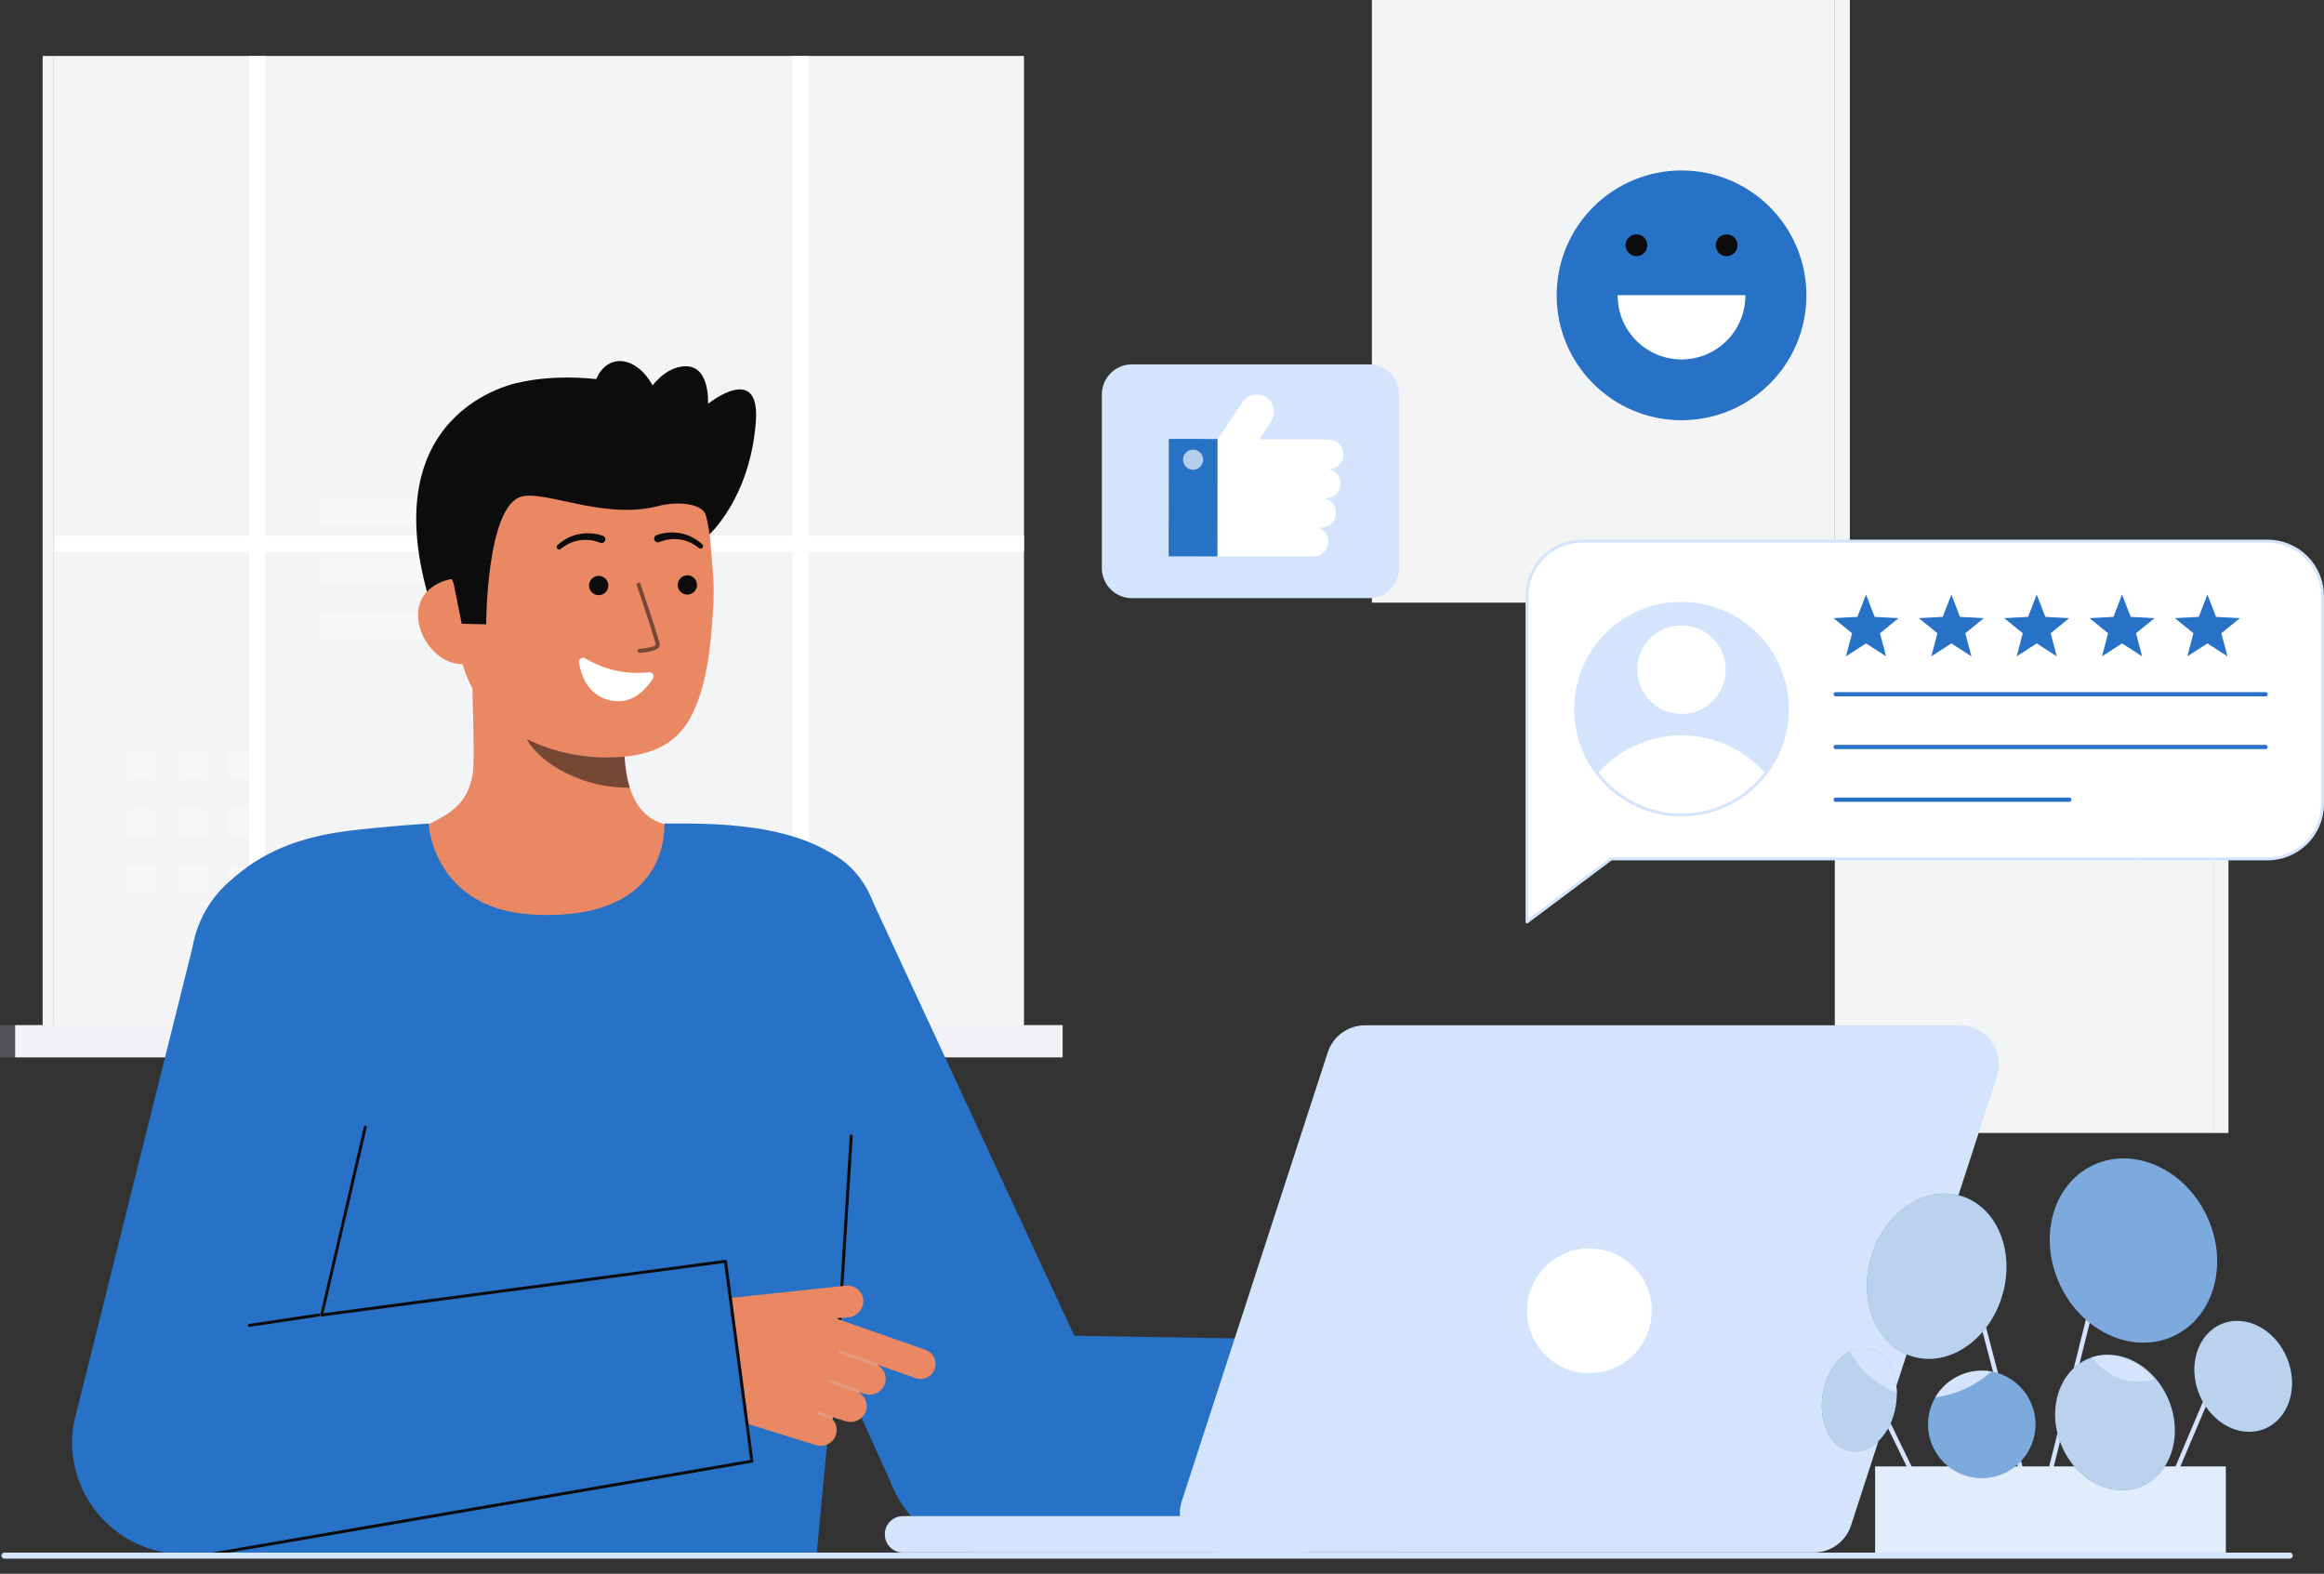 <svg width="96" height="65" viewBox="0 0 96 65" fill="none" xmlns="http://www.w3.org/2000/svg">
<rect x="0" y="0" width="96" height="65" fill="#333333" stroke="none"/>
<g clip-path="url(#clip0_3569_394579)">
<path d="M75.793 0H56.67V24.891H75.793V0Z" fill="#F4F4F4"/>
<path d="M75.793 24.891H76.414V-0.001H75.793V24.891Z" fill="#F4F4F4"/>
<path opacity="0.05" d="M75.793 24.891H76.414V-0.001H75.793V24.891Z" fill="#D4E4FC"/>
<path opacity="0.05" d="M72.309 4.535H60.153V20.358H72.309V4.535Z" fill="#D4E4FC"/>
<path opacity="0.03" d="M72.31 4.535H71.676V20.358H72.31V4.535Z" fill="#D4E4FC"/>
<path d="M91.433 31.012H75.793V46.795H91.433V31.012Z" fill="#F4F4F4"/>
<path opacity="0.05" d="M88.584 33.887H78.642V43.92H88.584V33.887Z" fill="#D4E4FC"/>
<path d="M91.433 46.795H92.053V31.012H91.433V46.795Z" fill="#F4F4F4"/>
<path opacity="0.05" d="M91.433 46.795H92.053V31.012H91.433V46.795Z" fill="#D4E4FC"/>
<path opacity="0.03" d="M88.584 33.887H87.95V43.92H88.584V33.887Z" fill="#D4E4FC"/>
<path d="M42.299 2.311H2.221V42.388H42.299V2.311Z" fill="#F4F4F4"/>
<path d="M2.222 2.311H1.762V42.388H2.222V2.311Z" fill="#F4F4F4"/>
<path opacity="0.05" d="M2.222 2.311H1.762V42.388H2.222V2.311Z" fill="#D4E4FC"/>
<path opacity="0.05" d="M11.93 29.927V19.441H20.52V25.533H33.824V36.32H39.479V42.388H33.824H32.735H4.149V29.927H11.93Z" fill="#D4E4FC"/>
<path opacity="0.34" d="M19.417 20.58H13.162V21.718H19.417V20.58Z" fill="#FFFFFA"/>
<path opacity="0.34" d="M19.417 22.939H13.162V24.078H19.417V22.939Z" fill="#FFFFFA"/>
<path opacity="0.34" d="M19.417 25.299H13.162V26.437H19.417V25.299Z" fill="#FFFFFA"/>
<path opacity="0.34" d="M6.411 31.033H5.258V32.172H6.411V31.033Z" fill="#FFFFFA"/>
<path opacity="0.34" d="M6.411 33.393H5.258V34.531H6.411V33.393Z" fill="#FFFFFA"/>
<path opacity="0.34" d="M6.411 35.752H5.258V36.89H6.411V35.752Z" fill="#FFFFFA"/>
<path opacity="0.34" d="M8.544 31.033H7.391V32.172H8.544V31.033Z" fill="#FFFFFA"/>
<path opacity="0.34" d="M8.544 33.393H7.391V34.531H8.544V33.393Z" fill="#FFFFFA"/>
<path opacity="0.34" d="M8.544 35.752H7.391V36.89H8.544V35.752Z" fill="#FFFFFA"/>
<path opacity="0.34" d="M10.619 31.033H9.466V32.172H10.619V31.033Z" fill="#FFFFFA"/>
<path opacity="0.34" d="M10.619 33.393H9.466V34.531H10.619V33.393Z" fill="#FFFFFA"/>
<path opacity="0.34" d="M10.619 35.752H9.466V36.89H10.619V35.752Z" fill="#FFFFFA"/>
<path d="M2.221 22.125H10.286V2.311H10.952V22.125H32.735V2.311H33.402V22.125H42.299V22.791H33.402V42.388H32.735V22.791H10.952V42.388H10.286V22.791H2.221V22.125Z" fill="white"/>
<path d="M43.895 42.34H0.625V43.673H43.895V42.34Z" fill="#F4F4F4"/>
<path opacity="0.1" d="M43.895 42.34H0.625V43.673H43.895V42.34Z" fill="#D4E4FC"/>
<path opacity="0.1" d="M0.625 42.34H0V43.673H0.625V42.34Z" fill="#D4E4FC"/>
<path opacity="0.1" d="M0.625 42.34H0V43.673H0.625V42.34Z" fill="#D4E4FC"/>
<path d="M29.246 22.128C29.246 22.128 30.982 20.625 31.222 17.418C31.408 14.934 29.246 16.68 29.246 16.68C29.246 16.68 29.363 14.891 28.082 15.153C26.803 15.416 26.203 17.328 26.203 17.328" fill="#0C0C0C"/>
<path d="M21.416 15.809C21.416 15.809 15.05 16.926 17.951 25.459H19.677" fill="#0C0C0C"/>
<path d="M28.586 34.33C28.558 34.327 28.244 39.529 22.201 39.076C18.017 38.762 16.525 34.323 16.429 34.323C16.88 34.227 17.64 34.088 17.84 33.981C18.499 33.627 19.314 33.258 19.526 31.979C19.649 31.241 19.441 27.469 19.505 26.723L25.927 28.156C25.838 29.732 25.21 33.385 27.411 34.032C27.777 34.139 28.172 34.237 28.586 34.33Z" fill="#E98862"/>
<path opacity="0.52" d="M26.017 32.538C25.917 32.214 25.852 31.88 25.824 31.542C25.753 30.77 25.768 29.992 25.866 29.223C24.561 29.047 23.331 28.508 22.316 27.668C22.197 28.108 21.541 30.033 21.723 30.451C22.066 31.243 23.679 32.538 26.017 32.538Z" fill="#0C0C0C"/>
<path d="M24.878 31.282C22.334 31.224 19.201 29.83 18.928 26.401L18.681 23.307C18.408 19.878 19.987 16.955 23.215 16.697C26.444 16.44 29.078 19.026 29.352 22.456L29.461 23.825C29.49 24.296 29.488 24.769 29.453 25.239C29.369 26.484 29.238 28.376 28.486 29.7C27.776 30.951 26.502 31.318 24.878 31.282Z" fill="#E98862"/>
<path d="M28.394 24.559C28.614 24.559 28.793 24.381 28.793 24.161C28.793 23.94 28.614 23.762 28.394 23.762C28.174 23.762 27.995 23.94 27.995 24.161C27.995 24.381 28.174 24.559 28.394 24.559Z" fill="#0C0C0C"/>
<path d="M24.731 24.583C24.952 24.583 25.13 24.404 25.13 24.184C25.13 23.964 24.952 23.785 24.731 23.785C24.511 23.785 24.332 23.964 24.332 24.184C24.332 24.404 24.511 24.583 24.731 24.583Z" fill="#0C0C0C"/>
<path d="M19.212 27.429C18.23 27.508 17.351 26.522 17.273 25.541C17.195 24.559 17.947 23.955 18.928 23.877L19.486 24.494L20.055 27.363L19.212 27.429Z" fill="#E98862"/>
<path d="M20.083 25.787C20.083 25.787 20.089 20.909 21.541 20.51C22.509 20.244 24.98 21.476 27.154 20.909C28.106 20.66 29.037 20.837 29.16 21.286C29.21 21.464 29.636 18.834 27.995 16.969C26.689 15.485 22.727 15.306 20.973 15.939C16.115 17.692 18.74 24.105 18.74 24.105L19.073 25.764L20.083 25.787Z" fill="#0C0C0C"/>
<g opacity="0.52">
<path d="M26.421 26.964H26.427C26.744 26.939 27.271 26.863 27.253 26.627C27.238 26.431 26.538 24.356 26.458 24.12C26.451 24.101 26.436 24.085 26.417 24.076C26.398 24.067 26.377 24.066 26.357 24.073C26.337 24.079 26.32 24.093 26.311 24.112C26.301 24.131 26.299 24.152 26.305 24.172C26.616 25.091 27.081 26.506 27.092 26.639C27.065 26.698 26.742 26.777 26.414 26.803C26.393 26.804 26.373 26.813 26.359 26.829C26.344 26.845 26.337 26.865 26.337 26.887C26.338 26.908 26.347 26.928 26.363 26.942C26.378 26.957 26.399 26.965 26.42 26.964L26.421 26.964Z" fill="#0C0C0C"/>
</g>
<path d="M27.129 22.099C27.451 21.986 27.798 21.962 28.133 22.029C28.298 22.062 28.457 22.118 28.605 22.198C28.751 22.275 28.887 22.371 29.009 22.483C29.029 22.5 29.042 22.525 29.044 22.552C29.047 22.578 29.038 22.604 29.022 22.625C29.005 22.646 28.981 22.659 28.954 22.662C28.928 22.666 28.901 22.658 28.88 22.642L28.874 22.637C28.76 22.545 28.635 22.467 28.502 22.405C28.371 22.343 28.232 22.302 28.089 22.282C27.805 22.241 27.516 22.276 27.251 22.382L27.241 22.386C27.222 22.395 27.201 22.4 27.181 22.401C27.16 22.402 27.139 22.398 27.12 22.391C27.101 22.383 27.083 22.372 27.068 22.358C27.053 22.343 27.041 22.326 27.033 22.307C27.025 22.288 27.021 22.267 27.021 22.247C27.021 22.226 27.025 22.205 27.033 22.186C27.041 22.167 27.053 22.15 27.068 22.136C27.083 22.121 27.101 22.11 27.12 22.103L27.129 22.099Z" fill="#0C0C0C"/>
<path d="M24.787 22.415C24.521 22.309 24.232 22.274 23.949 22.316C23.806 22.335 23.666 22.377 23.535 22.438C23.402 22.5 23.278 22.578 23.164 22.671L23.158 22.675C23.137 22.692 23.11 22.699 23.084 22.695C23.058 22.692 23.033 22.679 23.017 22.658C23 22.638 22.992 22.611 22.994 22.585C22.996 22.559 23.009 22.534 23.028 22.516C23.151 22.405 23.287 22.309 23.433 22.231C23.581 22.152 23.74 22.095 23.905 22.063C24.24 21.995 24.587 22.02 24.909 22.133C24.947 22.147 24.977 22.175 24.994 22.212C25.011 22.249 25.012 22.291 24.999 22.328C24.985 22.366 24.957 22.398 24.921 22.415C24.885 22.433 24.843 22.435 24.805 22.423L24.797 22.42L24.787 22.415Z" fill="#0C0C0C"/>
<path d="M26.809 27.766C25.889 27.872 24.96 27.669 24.168 27.188C24.141 27.172 24.109 27.163 24.077 27.164C24.045 27.165 24.014 27.175 23.988 27.193C23.961 27.21 23.94 27.235 23.927 27.265C23.914 27.294 23.91 27.326 23.915 27.358C24.003 27.9 24.321 28.89 25.471 28.962C26.213 29.008 26.721 28.415 26.972 28.025C26.99 27.998 26.999 27.967 26.999 27.934C27 27.902 26.991 27.871 26.973 27.843C26.956 27.816 26.931 27.794 26.902 27.781C26.873 27.767 26.841 27.762 26.809 27.766Z" fill="white"/>
<path d="M26.423 18.767C27.139 18.567 27.481 17.549 27.186 16.494C26.891 15.439 26.07 14.747 25.354 14.947C24.637 15.148 24.296 16.166 24.591 17.221C24.886 18.275 25.706 18.968 26.423 18.767Z" fill="#0C0C0C"/>
<path d="M22.081 37.779C17.88 37.581 17.703 34.015 17.703 34.015C17.703 34.015 15.621 34.15 14.238 34.337C11.972 34.643 10.478 35.411 9.289 36.601C8.182 37.707 7.509 38.904 8.221 46.546C8.738 52.08 8.374 64.251 8.374 64.251H33.728C33.728 64.251 35.248 48.298 35.46 45.807C35.864 41.052 36.193 36.909 35.206 35.922C33.176 33.892 29.192 34.015 27.448 34.015C27.419 34.015 27.802 38.048 22.081 37.779Z" fill="#2771C7"/>
<path d="M59.082 64.087L40.771 64.178C39.893 64.114 39.051 63.801 38.344 63.275C37.638 62.748 37.097 62.031 36.784 61.208L27.753 41.172C27.318 40.026 27.356 38.754 27.859 37.636C28.362 36.519 29.288 35.647 30.433 35.212C32.82 34.306 35.176 34.915 36.081 37.301L44.378 55.172L59.453 55.417C59.453 55.417 59.196 64.095 59.082 64.087Z" fill="#2771C7"/>
<path d="M35.101 46.919C35.102 46.903 35.11 46.888 35.122 46.877C35.135 46.866 35.151 46.86 35.167 46.861C35.183 46.862 35.199 46.87 35.209 46.882C35.22 46.895 35.226 46.911 35.225 46.927L34.709 55.162C34.708 55.177 34.702 55.191 34.692 55.201C34.681 55.212 34.667 55.218 34.653 55.219C34.65 55.219 34.647 55.219 34.644 55.219C34.636 55.219 34.628 55.217 34.62 55.213C34.613 55.21 34.607 55.205 34.601 55.199C34.596 55.193 34.592 55.185 34.589 55.178C34.587 55.17 34.586 55.162 34.586 55.154" fill="#0C0C0C"/>
<path d="M38.224 55.75L34.511 54.449L35.044 54.412C35.215 54.397 35.375 54.316 35.49 54.188C35.605 54.059 35.667 53.892 35.664 53.72C35.659 53.631 35.636 53.544 35.596 53.464C35.557 53.384 35.501 53.313 35.433 53.255C35.365 53.198 35.286 53.154 35.201 53.128C35.116 53.102 35.026 53.094 34.938 53.103L28.368 53.802L28.539 55.913C28.592 56.569 28.839 57.194 29.25 57.708C29.66 58.222 30.215 58.601 30.843 58.798L33.688 59.684C33.835 59.733 33.994 59.73 34.139 59.675C34.284 59.62 34.405 59.516 34.482 59.382C34.55 59.26 34.576 59.119 34.557 58.98C34.539 58.842 34.476 58.712 34.379 58.612C34.388 58.605 34.395 58.597 34.399 58.587C34.402 58.578 34.403 58.568 34.402 58.558C34.401 58.549 34.397 58.539 34.392 58.531L34.916 58.696C35.08 58.751 35.258 58.741 35.415 58.67C35.572 58.598 35.696 58.47 35.762 58.311C35.816 58.166 35.817 58.007 35.765 57.862C35.714 57.716 35.612 57.594 35.479 57.516C35.486 57.513 35.491 57.508 35.495 57.503L35.711 57.57C35.858 57.619 36.017 57.616 36.162 57.561C36.307 57.506 36.428 57.402 36.505 57.268C36.587 57.119 36.608 56.945 36.563 56.781C36.519 56.617 36.413 56.477 36.267 56.39C36.269 56.385 36.269 56.381 36.269 56.376L37.816 56.919C37.893 56.947 37.974 56.959 38.056 56.955C38.138 56.952 38.218 56.932 38.292 56.897C38.366 56.861 38.433 56.812 38.487 56.751C38.542 56.69 38.584 56.619 38.611 56.542C38.639 56.465 38.65 56.383 38.645 56.301C38.64 56.219 38.619 56.139 38.584 56.066C38.547 55.992 38.497 55.926 38.436 55.873C38.374 55.819 38.303 55.777 38.225 55.751L38.224 55.75Z" fill="#E98862"/>
<path opacity="0.2" d="M36.208 56.436C36.201 56.436 36.194 56.434 36.187 56.432L34.691 55.888C34.683 55.886 34.676 55.881 34.669 55.876C34.663 55.871 34.658 55.864 34.654 55.856C34.651 55.849 34.648 55.841 34.648 55.833C34.648 55.824 34.649 55.816 34.652 55.808C34.654 55.8 34.659 55.793 34.665 55.787C34.67 55.781 34.677 55.776 34.685 55.773C34.692 55.769 34.701 55.768 34.709 55.768C34.717 55.767 34.725 55.769 34.733 55.772L36.229 56.316C36.243 56.321 36.254 56.331 36.261 56.343C36.268 56.356 36.271 56.37 36.268 56.385C36.266 56.399 36.258 56.412 36.248 56.421C36.236 56.43 36.222 56.435 36.208 56.436Z" fill="#D4E4FC"/>
<path opacity="0.2" d="M35.451 57.524C35.444 57.524 35.437 57.523 35.431 57.52L34.252 57.101C34.237 57.096 34.225 57.084 34.218 57.07C34.211 57.055 34.211 57.038 34.216 57.023C34.221 57.008 34.232 56.996 34.247 56.989C34.261 56.982 34.277 56.98 34.293 56.985L35.472 57.404C35.485 57.408 35.497 57.418 35.504 57.431C35.511 57.443 35.514 57.458 35.512 57.472C35.509 57.486 35.502 57.499 35.491 57.509C35.48 57.518 35.466 57.523 35.451 57.523V57.524Z" fill="#D4E4FC"/>
<path opacity="0.2" d="M34.342 58.628C34.334 58.628 34.327 58.627 34.32 58.624L33.767 58.413C33.753 58.407 33.741 58.396 33.734 58.381C33.728 58.366 33.728 58.35 33.733 58.335C33.739 58.32 33.751 58.307 33.765 58.301C33.78 58.294 33.796 58.293 33.811 58.298L34.364 58.509C34.377 58.514 34.388 58.524 34.395 58.536C34.402 58.549 34.405 58.563 34.402 58.578C34.4 58.592 34.392 58.605 34.381 58.614C34.37 58.623 34.356 58.628 34.342 58.628Z" fill="#D4E4FC"/>
<path d="M31.121 60.346L8.098 64.162C7.388 64.24 6.67 64.151 6 63.904C5.33 63.658 4.727 63.259 4.237 62.74C3.747 62.22 3.384 61.594 3.176 60.911C2.969 60.228 2.923 59.506 3.041 58.802L7.95 39.136C8.154 37.927 8.829 36.849 9.827 36.138C10.826 35.427 12.065 35.142 13.274 35.345C14.482 35.549 15.561 36.224 16.272 37.222C16.983 38.22 17.268 39.46 17.064 40.669L13.299 54.376L30.028 52.09L31.121 60.346Z" fill="#2771C7"/>
<path d="M10.298 54.805C10.282 54.805 10.268 54.799 10.256 54.788C10.245 54.778 10.238 54.763 10.237 54.748C10.236 54.732 10.241 54.717 10.25 54.705C10.26 54.693 10.274 54.685 10.289 54.682L13.159 54.253C13.167 54.251 13.175 54.252 13.183 54.254C13.191 54.256 13.198 54.259 13.204 54.264C13.211 54.269 13.217 54.275 13.221 54.282C13.225 54.289 13.228 54.297 13.229 54.304C13.231 54.321 13.227 54.337 13.217 54.35C13.207 54.363 13.193 54.372 13.177 54.374L10.307 54.804C10.304 54.805 10.301 54.805 10.298 54.805Z" fill="#0C0C0C"/>
<path d="M8.739 64.251C8.723 64.252 8.707 64.246 8.694 64.236C8.682 64.225 8.675 64.21 8.673 64.193C8.672 64.177 8.678 64.161 8.689 64.148C8.7 64.136 8.715 64.129 8.731 64.128L30.992 60.299L29.913 52.166L13.299 54.375C13.29 54.376 13.28 54.375 13.271 54.372C13.262 54.369 13.254 54.364 13.247 54.357C13.24 54.35 13.235 54.341 13.232 54.332C13.229 54.323 13.229 54.313 13.23 54.304L15.028 46.548C15.029 46.54 15.032 46.532 15.037 46.525C15.041 46.518 15.046 46.512 15.053 46.507C15.06 46.503 15.067 46.499 15.075 46.498C15.083 46.496 15.091 46.496 15.099 46.497C15.107 46.498 15.115 46.501 15.122 46.506C15.129 46.51 15.134 46.516 15.139 46.522C15.144 46.529 15.147 46.536 15.149 46.544C15.151 46.552 15.151 46.56 15.15 46.568L13.366 54.242L29.959 52.035C29.967 52.034 29.976 52.035 29.984 52.037C29.991 52.039 29.999 52.043 30.005 52.048C30.012 52.053 30.017 52.059 30.021 52.066C30.025 52.074 30.028 52.081 30.029 52.09L31.121 60.346C31.123 60.362 31.118 60.378 31.108 60.39C31.098 60.403 31.084 60.411 31.068 60.413L8.747 64.25C8.744 64.251 8.742 64.251 8.739 64.251Z" fill="#0C0C0C"/>
<path d="M48.817 62L54.846 43.468C54.951 43.142 55.158 42.859 55.435 42.657C55.712 42.456 56.046 42.348 56.388 42.348H80.949C81.205 42.348 81.457 42.408 81.685 42.525C81.913 42.641 82.111 42.809 82.261 43.017C82.412 43.224 82.511 43.464 82.551 43.716C82.591 43.969 82.57 44.228 82.491 44.471L76.463 63.003C76.357 63.329 76.151 63.612 75.874 63.814C75.597 64.015 75.263 64.123 74.921 64.123H50.359C50.103 64.123 49.851 64.063 49.623 63.947C49.395 63.83 49.197 63.662 49.047 63.455C48.897 63.247 48.797 63.008 48.757 62.755C48.717 62.502 48.738 62.243 48.817 62Z" fill="#D4E4FC"/>
<path d="M53.734 62.621H37.294C36.884 62.621 36.552 62.953 36.552 63.363V63.382C36.552 63.792 36.884 64.124 37.294 64.124H53.734C54.144 64.124 54.476 63.792 54.476 63.382V63.363C54.476 62.953 54.144 62.621 53.734 62.621Z" fill="#D4E4FC"/>
<path d="M65.654 56.717C67.077 56.717 68.23 55.563 68.23 54.141C68.23 52.718 67.077 51.565 65.654 51.565C64.231 51.565 63.078 52.718 63.078 54.141C63.078 55.563 64.231 56.717 65.654 56.717Z" fill="white"/>
<path d="M93.672 35.474H66.555L63.079 38.079V24.617C63.079 24.017 63.317 23.44 63.742 23.015C64.167 22.59 64.744 22.352 65.345 22.352H93.672C94.273 22.352 94.85 22.59 95.275 23.015C95.7 23.44 95.939 24.017 95.939 24.617V33.209C95.938 33.81 95.7 34.386 95.275 34.811C94.85 35.236 94.273 35.474 93.672 35.474Z" fill="white"/>
<path d="M63.079 38.139C63.069 38.139 63.06 38.137 63.051 38.133C63.041 38.128 63.032 38.12 63.026 38.11C63.02 38.1 63.017 38.089 63.017 38.078V24.617C63.018 24 63.263 23.408 63.7 22.972C64.136 22.535 64.728 22.29 65.345 22.289H93.673C94.29 22.29 94.881 22.535 95.318 22.972C95.754 23.408 95.999 24 96 24.617V33.208C95.999 33.825 95.754 34.416 95.318 34.853C94.881 35.289 94.29 35.535 93.673 35.535H66.576L63.116 38.127C63.105 38.135 63.092 38.139 63.079 38.139ZM65.345 22.412C64.76 22.413 64.2 22.645 63.787 23.059C63.373 23.472 63.141 24.032 63.14 24.617V37.955L66.519 35.424C66.529 35.416 66.542 35.412 66.556 35.412H93.673C94.257 35.411 94.817 35.179 95.231 34.766C95.644 34.352 95.876 33.792 95.877 33.208V24.617C95.876 24.032 95.644 23.472 95.231 23.059C94.817 22.645 94.257 22.413 93.673 22.412H65.345Z" fill="#D4E4FC"/>
<path d="M93.586 28.762H75.827C75.804 28.762 75.782 28.753 75.765 28.737C75.749 28.72 75.74 28.698 75.74 28.675C75.74 28.652 75.749 28.63 75.765 28.613C75.782 28.597 75.804 28.588 75.827 28.588H93.586C93.61 28.588 93.632 28.597 93.648 28.613C93.664 28.63 93.674 28.652 93.674 28.675C93.674 28.698 93.664 28.72 93.648 28.737C93.632 28.753 93.61 28.762 93.586 28.762Z" fill="#2771C7"/>
<path d="M93.586 30.94H75.827C75.815 30.94 75.804 30.938 75.793 30.933C75.783 30.929 75.773 30.922 75.765 30.914C75.757 30.906 75.751 30.897 75.746 30.886C75.742 30.875 75.74 30.864 75.74 30.853C75.74 30.841 75.742 30.83 75.746 30.819C75.751 30.809 75.757 30.799 75.765 30.791C75.773 30.783 75.783 30.777 75.793 30.772C75.804 30.768 75.815 30.766 75.827 30.766H93.586C93.598 30.766 93.609 30.768 93.62 30.772C93.63 30.777 93.64 30.783 93.648 30.791C93.656 30.799 93.663 30.809 93.667 30.819C93.671 30.83 93.674 30.841 93.674 30.853C93.674 30.864 93.671 30.875 93.667 30.886C93.663 30.897 93.656 30.906 93.648 30.914C93.64 30.922 93.63 30.929 93.62 30.933C93.609 30.938 93.598 30.94 93.586 30.94Z" fill="#2771C7"/>
<path d="M85.485 33.118H75.827C75.804 33.118 75.782 33.108 75.765 33.092C75.749 33.076 75.74 33.054 75.74 33.031C75.74 33.007 75.749 32.985 75.765 32.969C75.782 32.953 75.804 32.943 75.827 32.943H85.485C85.496 32.943 85.508 32.946 85.518 32.95C85.529 32.954 85.539 32.961 85.547 32.969C85.555 32.977 85.561 32.987 85.566 32.997C85.57 33.008 85.572 33.019 85.572 33.031C85.572 33.042 85.57 33.053 85.566 33.064C85.561 33.074 85.555 33.084 85.547 33.092C85.539 33.1 85.529 33.107 85.518 33.111C85.508 33.115 85.496 33.118 85.485 33.118Z" fill="#2771C7"/>
<path d="M69.46 33.665C71.875 33.665 73.833 31.708 73.833 29.293C73.833 26.878 71.875 24.92 69.46 24.92C67.045 24.92 65.087 26.878 65.087 29.293C65.087 31.708 67.045 33.665 69.46 33.665Z" fill="#D4E4FC"/>
<path d="M77.082 24.557L77.438 25.478L78.424 25.532L77.658 26.155L77.911 27.11L77.082 26.574L76.252 27.11L76.506 26.155L75.74 25.532L76.726 25.478L77.082 24.557Z" fill="#2771C7"/>
<path d="M80.607 24.557L80.963 25.478L81.95 25.532L81.183 26.155L81.437 27.11L80.607 26.574L79.778 27.11L80.031 26.155L79.265 25.532L80.251 25.478L80.607 24.557Z" fill="#2771C7"/>
<path d="M84.133 24.557L84.489 25.478L85.475 25.532L84.709 26.155L84.962 27.11L84.133 26.574L83.303 27.11L83.557 26.155L82.79 25.532L83.777 25.478L84.133 24.557Z" fill="#2771C7"/>
<path d="M87.658 24.557L88.014 25.478L89 25.532L88.234 26.155L88.488 27.11L87.658 26.574L86.829 27.11L87.082 26.155L86.316 25.532L87.302 25.478L87.658 24.557Z" fill="#2771C7"/>
<path d="M91.183 24.557L91.54 25.478L92.526 25.532L91.76 26.155L92.013 27.11L91.183 26.574L90.354 27.11L90.607 26.155L89.841 25.532L90.828 25.478L91.183 24.557Z" fill="#2771C7"/>
<path d="M56.551 15.049H46.76C46.072 15.049 45.514 15.607 45.514 16.295V23.461C45.514 24.149 46.072 24.707 46.76 24.707H56.551C57.24 24.707 57.797 24.149 57.797 23.461V16.295C57.797 15.607 57.24 15.049 56.551 15.049Z" fill="#D4E4FC"/>
<path d="M54.749 20.583H54.705C54.843 20.612 54.966 20.688 55.054 20.798C55.142 20.908 55.19 21.044 55.189 21.185C55.185 21.348 55.118 21.503 55.001 21.617C54.883 21.731 54.726 21.794 54.563 21.792H54.461C54.586 21.835 54.694 21.918 54.769 22.028C54.843 22.138 54.88 22.269 54.873 22.402C54.862 22.56 54.791 22.708 54.675 22.816C54.559 22.924 54.406 22.983 54.247 22.981H54.058L50.288 22.978L50.293 18.156C50.663 17.587 51.313 16.625 51.313 16.625C51.413 16.465 51.573 16.352 51.757 16.311C51.941 16.269 52.134 16.302 52.294 16.402C52.454 16.503 52.567 16.663 52.608 16.847C52.65 17.031 52.617 17.224 52.517 17.384L52.034 18.149L52.603 18.15H53.007L54.875 18.152C55.035 18.151 55.19 18.212 55.306 18.321C55.422 18.431 55.492 18.581 55.5 18.741C55.503 18.823 55.489 18.905 55.46 18.981C55.431 19.058 55.387 19.128 55.33 19.187C55.273 19.246 55.205 19.293 55.129 19.325C55.054 19.358 54.973 19.374 54.891 19.374C55.029 19.404 55.152 19.48 55.24 19.589C55.328 19.699 55.376 19.835 55.375 19.976C55.372 20.139 55.304 20.295 55.187 20.408C55.07 20.522 54.912 20.585 54.749 20.583Z" fill="white"/>
<path d="M50.293 18.132V18.155L50.289 22.977V22.981L48.275 22.978L48.279 18.129L50.293 18.132Z" fill="#2771C7"/>
<path opacity="0.65" d="M49.284 19.403C49.514 19.403 49.7 19.216 49.7 18.986C49.7 18.757 49.514 18.57 49.284 18.57C49.054 18.57 48.868 18.757 48.868 18.986C48.868 19.216 49.054 19.403 49.284 19.403Z" fill="white"/>
<path d="M69.461 17.357C72.309 17.357 74.619 15.048 74.619 12.199C74.619 9.35 72.309 7.041 69.461 7.041C66.612 7.041 64.303 9.35 64.303 12.199C64.303 15.048 66.612 17.357 69.461 17.357Z" fill="#2771C7"/>
<path d="M72.099 12.19C72.102 12.537 72.035 12.883 71.904 13.205C71.772 13.527 71.578 13.82 71.333 14.067C71.088 14.314 70.796 14.51 70.475 14.644C70.153 14.777 69.809 14.846 69.461 14.846C69.113 14.846 68.768 14.777 68.447 14.644C68.125 14.51 67.834 14.314 67.588 14.067C67.343 13.82 67.149 13.527 67.017 13.205C66.886 12.883 66.82 12.537 66.822 12.19H72.099Z" fill="white"/>
<path d="M67.598 10.579C67.846 10.579 68.047 10.377 68.047 10.129C68.047 9.881 67.846 9.68 67.598 9.68C67.35 9.68 67.148 9.881 67.148 10.129C67.148 10.377 67.35 10.579 67.598 10.579Z" fill="#0C0C0C"/>
<path d="M71.323 10.579C71.571 10.579 71.772 10.377 71.772 10.129C71.772 9.881 71.571 9.68 71.323 9.68C71.075 9.68 70.874 9.881 70.874 10.129C70.874 10.377 71.075 10.579 71.323 10.579Z" fill="#0C0C0C"/>
<path d="M69.46 29.49C70.47 29.49 71.289 28.671 71.289 27.661C71.289 26.651 70.47 25.832 69.46 25.832C68.45 25.832 67.631 26.651 67.631 27.661C67.631 28.671 68.45 29.49 69.46 29.49Z" fill="white"/>
<path d="M72.93 31.955C72.522 32.487 71.996 32.918 71.394 33.215C70.793 33.511 70.131 33.665 69.461 33.665C68.79 33.665 68.128 33.511 67.527 33.215C66.925 32.918 66.4 32.487 65.991 31.955C66.422 31.459 66.956 31.06 67.554 30.787C68.153 30.514 68.803 30.373 69.461 30.373C70.118 30.373 70.769 30.514 71.367 30.787C71.966 31.06 72.499 31.459 72.93 31.955Z" fill="white"/>
<path d="M69.46 33.726C68.583 33.726 67.726 33.466 66.997 32.979C66.267 32.492 65.699 31.799 65.364 30.989C65.028 30.178 64.94 29.287 65.111 28.427C65.282 27.567 65.704 26.776 66.325 26.156C66.945 25.536 67.735 25.114 68.595 24.943C69.455 24.771 70.347 24.859 71.157 25.195C71.967 25.531 72.66 26.099 73.147 26.828C73.635 27.557 73.895 28.415 73.895 29.292C73.893 30.467 73.426 31.595 72.594 32.426C71.763 33.257 70.636 33.725 69.46 33.726ZM69.46 24.981C68.608 24.981 67.774 25.233 67.065 25.707C66.356 26.181 65.804 26.854 65.477 27.642C65.151 28.43 65.066 29.297 65.232 30.133C65.398 30.969 65.809 31.737 66.412 32.34C67.015 32.943 67.783 33.354 68.619 33.52C69.455 33.686 70.322 33.601 71.11 33.275C71.898 32.949 72.571 32.396 73.045 31.687C73.519 30.978 73.771 30.144 73.771 29.292C73.77 28.149 73.316 27.053 72.507 26.245C71.699 25.437 70.603 24.982 69.46 24.981Z" fill="#D4E4FC"/>
<path d="M79.644 62.263C79.627 62.263 79.61 62.258 79.595 62.249C79.58 62.24 79.568 62.227 79.561 62.211L77.108 57.18C77.097 57.157 77.096 57.132 77.104 57.109C77.112 57.086 77.129 57.067 77.151 57.056C77.173 57.046 77.198 57.044 77.221 57.052C77.245 57.059 77.264 57.076 77.275 57.098L79.728 62.13C79.733 62.141 79.736 62.152 79.737 62.165C79.738 62.177 79.736 62.189 79.732 62.201C79.728 62.212 79.722 62.223 79.714 62.232C79.706 62.241 79.696 62.249 79.685 62.254C79.672 62.26 79.658 62.263 79.644 62.263Z" fill="#D4E4FC"/>
<path d="M83.791 61.969C83.771 61.969 83.751 61.963 83.735 61.95C83.718 61.938 83.707 61.92 83.701 61.9L80.863 51.063C80.859 51.051 80.858 51.038 80.859 51.026C80.861 51.014 80.865 51.002 80.871 50.991C80.877 50.98 80.885 50.97 80.895 50.963C80.905 50.955 80.916 50.95 80.928 50.946C80.94 50.943 80.953 50.943 80.965 50.944C80.978 50.946 80.99 50.95 81 50.957C81.011 50.963 81.02 50.972 81.028 50.982C81.035 50.992 81.04 51.004 81.043 51.016L83.881 61.853C83.885 61.867 83.885 61.882 83.883 61.896C83.88 61.91 83.874 61.923 83.865 61.934C83.856 61.945 83.845 61.954 83.832 61.961C83.82 61.967 83.806 61.97 83.791 61.97V61.969Z" fill="#D4E4FC"/>
<path d="M89.206 62.452C89.194 62.452 89.181 62.449 89.17 62.444C89.159 62.439 89.148 62.432 89.14 62.424C89.131 62.415 89.125 62.405 89.12 62.393C89.115 62.382 89.113 62.37 89.113 62.358C89.113 62.345 89.116 62.333 89.121 62.322L92.055 55.411C92.065 55.389 92.084 55.372 92.106 55.364C92.129 55.355 92.154 55.355 92.176 55.365C92.198 55.374 92.216 55.392 92.225 55.414C92.234 55.436 92.235 55.461 92.226 55.484L89.292 62.395C89.285 62.412 89.273 62.426 89.257 62.436C89.242 62.446 89.225 62.452 89.206 62.452Z" fill="#D4E4FC"/>
<path d="M83.896 64.052C83.889 64.052 83.881 64.051 83.874 64.049C83.862 64.046 83.851 64.04 83.841 64.033C83.831 64.026 83.823 64.017 83.817 64.006C83.81 63.996 83.806 63.984 83.804 63.972C83.802 63.96 83.803 63.948 83.806 63.936L87.216 50.295C87.222 50.271 87.237 50.251 87.258 50.238C87.279 50.225 87.305 50.221 87.329 50.227C87.353 50.233 87.373 50.249 87.386 50.27C87.398 50.291 87.402 50.316 87.396 50.34L83.986 63.981C83.981 64.001 83.97 64.019 83.954 64.032C83.937 64.045 83.917 64.052 83.896 64.052Z" fill="#D4E4FC"/>
<path d="M89.804 55.173C91.474 54.379 92.078 52.158 91.153 50.213C90.228 48.269 88.124 47.336 86.454 48.13C84.784 48.924 84.181 51.145 85.106 53.09C86.031 55.035 88.135 55.967 89.804 55.173Z" fill="#2771C7"/>
<path opacity="0.4" d="M89.804 55.173C91.474 54.379 92.078 52.158 91.153 50.213C90.228 48.269 88.124 47.336 86.454 48.13C84.784 48.924 84.181 51.145 85.106 53.09C86.031 55.035 88.135 55.967 89.804 55.173Z" fill="white"/>
<path d="M93.536 59.017C94.54 58.612 94.963 57.313 94.48 56.115C93.998 54.917 92.793 54.274 91.789 54.678C90.785 55.082 90.362 56.382 90.844 57.58C91.327 58.778 92.532 59.421 93.536 59.017Z" fill="#2771C7"/>
<path d="M82.702 53.529C83.257 51.699 82.497 49.848 81.006 49.396C79.514 48.944 77.856 50.062 77.301 51.892C76.746 53.723 77.505 55.573 78.997 56.025C80.489 56.477 82.147 55.36 82.702 53.529Z" fill="#2771C7"/>
<path d="M78.311 58.069C78.507 56.897 77.992 55.834 77.159 55.695C76.326 55.555 75.493 56.392 75.296 57.564C75.1 58.736 75.616 59.799 76.448 59.938C77.281 60.078 78.115 59.241 78.311 58.069Z" fill="#2771C7"/>
<path d="M91.943 60.57H77.459V64.18H91.943V60.57Z" fill="#D4E4FC"/>
<path opacity="0.3" d="M91.943 60.57H77.459V64.18H91.943V60.57Z" fill="white"/>
<path d="M88.433 61.401C89.664 60.905 90.184 59.317 89.595 57.855C89.005 56.393 87.53 55.609 86.299 56.106C85.068 56.602 84.548 58.189 85.137 59.652C85.726 61.114 87.202 61.897 88.433 61.401Z" fill="#2771C7"/>
<path d="M81.863 61.051C83.089 61.051 84.082 60.058 84.082 58.832C84.082 57.607 83.089 56.613 81.863 56.613C80.638 56.613 79.644 57.607 79.644 58.832C79.644 60.058 80.638 61.051 81.863 61.051Z" fill="#2771C7"/>
<path opacity="0.68" d="M93.536 59.017C94.54 58.612 94.963 57.313 94.48 56.115C93.998 54.917 92.793 54.274 91.789 54.678C90.785 55.082 90.362 56.382 90.844 57.58C91.327 58.778 92.532 59.421 93.536 59.017Z" fill="white"/>
<path opacity="0.68" d="M82.702 53.529C83.257 51.699 82.497 49.848 81.006 49.396C79.514 48.944 77.856 50.062 77.301 51.892C76.746 53.723 77.505 55.573 78.997 56.025C80.489 56.477 82.147 55.36 82.702 53.529Z" fill="white"/>
<path opacity="0.68" d="M78.311 58.069C78.507 56.897 77.992 55.834 77.159 55.695C76.326 55.555 75.493 56.392 75.296 57.564C75.1 58.736 75.616 59.799 76.448 59.938C77.281 60.078 78.115 59.241 78.311 58.069Z" fill="white"/>
<path opacity="0.68" d="M88.433 61.401C89.664 60.905 90.184 59.317 89.595 57.855C89.005 56.393 87.53 55.609 86.299 56.106C85.068 56.602 84.548 58.189 85.137 59.652C85.726 61.114 87.202 61.897 88.433 61.401Z" fill="white"/>
<path opacity="0.4" d="M81.863 61.051C83.089 61.051 84.082 60.058 84.082 58.832C84.082 57.607 83.089 56.613 81.863 56.613C80.638 56.613 79.644 57.607 79.644 58.832C79.644 60.058 80.638 61.051 81.863 61.051Z" fill="white"/>
<path d="M88.991 56.964C87.307 57.435 86.42 56.058 86.42 56.058L86.421 56.056C87.32 55.788 88.316 56.165 88.991 56.964Z" fill="#D4E4FC"/>
<path d="M78.352 57.527C77.523 57.209 76.836 56.604 76.416 55.822C76.644 55.7 76.904 55.656 77.159 55.696C77.86 55.813 78.336 56.586 78.352 57.527Z" fill="#D4E4FC"/>
<path d="M82.259 56.649C81.613 57.23 80.806 57.603 79.944 57.717C80.174 57.323 80.519 57.009 80.933 56.818C81.347 56.627 81.81 56.568 82.259 56.649Z" fill="#D4E4FC"/>
<path d="M94.589 64.375H0.183C0.151 64.375 0.119 64.362 0.096 64.339C0.073 64.316 0.06 64.285 0.06 64.252C0.06 64.219 0.073 64.188 0.096 64.165C0.119 64.142 0.151 64.129 0.183 64.129H94.589C94.622 64.129 94.653 64.142 94.676 64.165C94.699 64.188 94.712 64.219 94.712 64.252C94.712 64.285 94.699 64.316 94.676 64.339C94.653 64.362 94.622 64.375 94.589 64.375Z" fill="#D4E4FC"/>
</g>
<defs>
<clipPath id="clip0_3569_394579">
<rect width="96" height="64.375" fill="white"/>
</clipPath>
</defs>
</svg>
